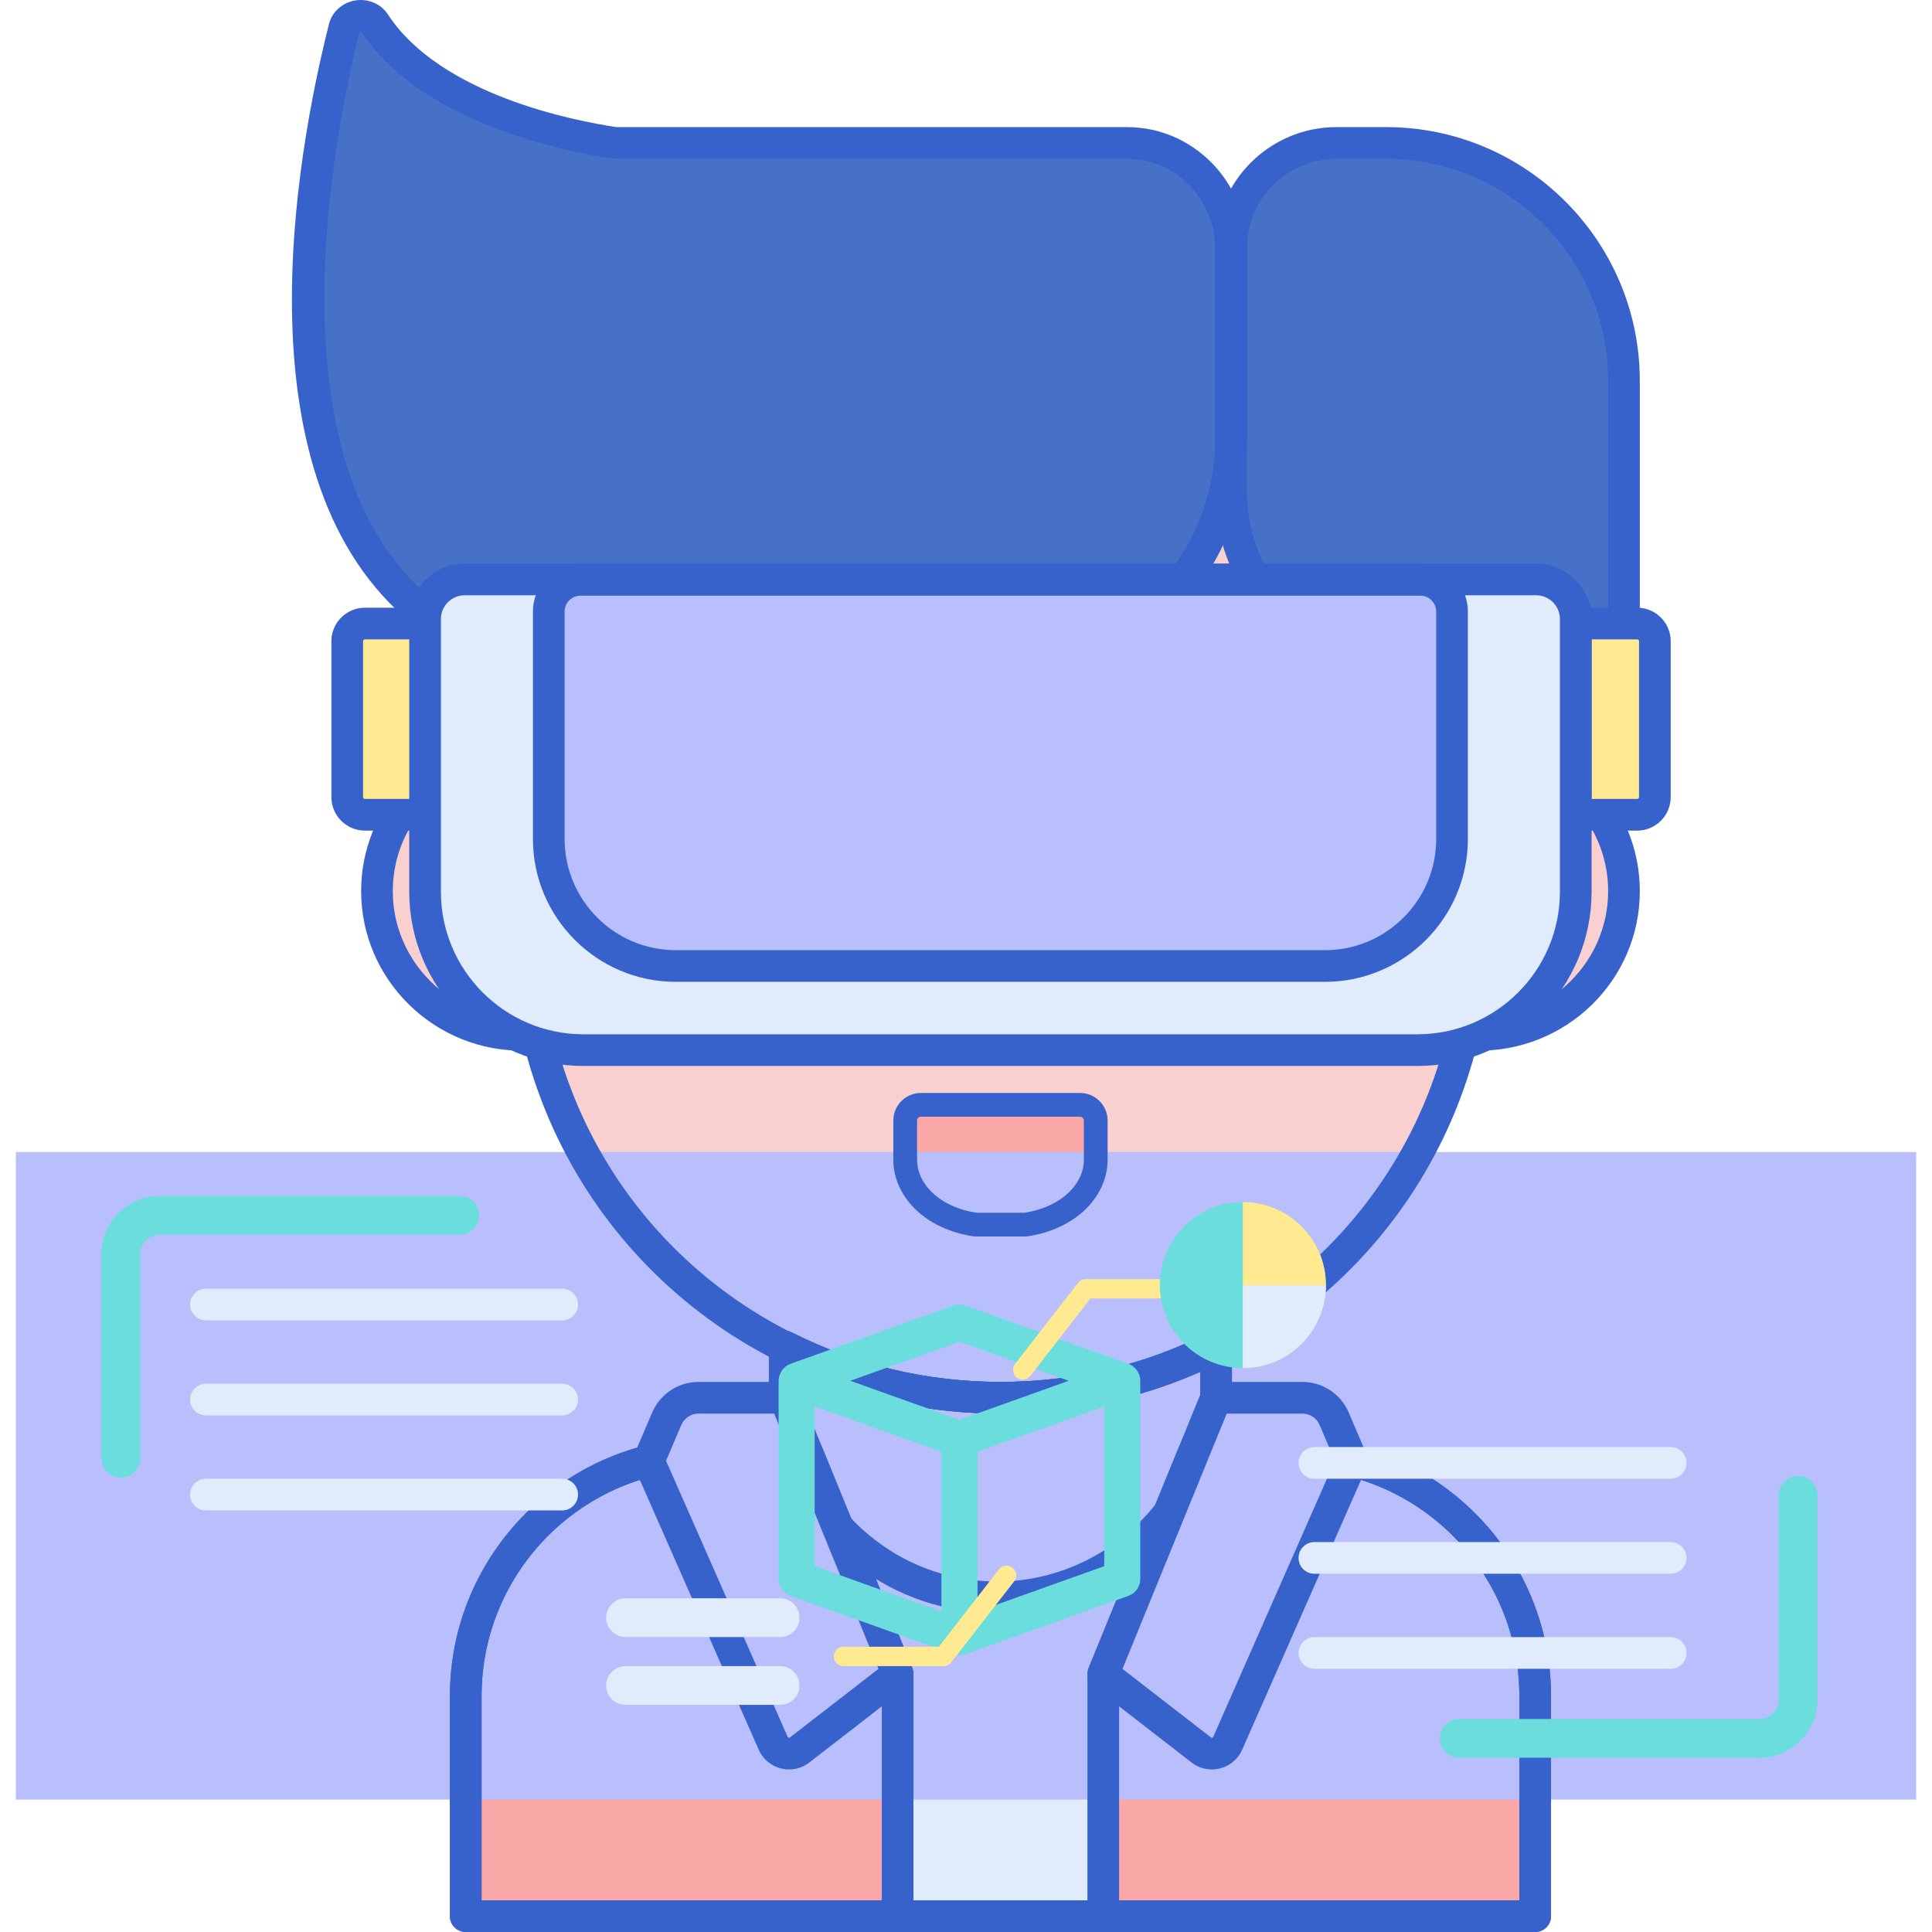 <svg height="488pt" viewBox="-4 0 488 488.001" width="488pt" xmlns="http://www.w3.org/2000/svg"><path d="m369.559 188.77c-.258 0-.504.031-.762.039v-11.246c0-65.727-53.766-119.012-120.094-119.012-66.324 0-120.094 53.285-120.094 119.012v11.246c-.254-.008-.5-.039-.758-.039-20.238 0-36.641 16.258-36.641 36.309 0 20.055 16.402 36.312 36.641 36.312 1.328 0 2.637-.078 3.93-.219 12.395 52.652 60.02 91.887 116.922 91.887 56.906 0 104.531-39.234 116.922-91.887 1.293.137 2.605.219 3.934.219 20.234 0 36.641-16.258 36.641-36.312 0-20.051-16.406-36.309-36.641-36.309zm0 0" fill="#f9cfcf"/><path d="m143.297 291c20.371 36.965 59.914 62.055 105.41 62.055 45.496 0 85.039-25.09 105.406-62.055zm0 0" fill="#b9befc"/><path d="m0 291h480v163.559h-480zm0 0" fill="#b9befc"/><path d="m268.797 279.066h-40.188c-2.188 0-3.965 1.777-3.965 3.969v9.918c0 3.664 1.566 7.227 4.457 10.145 3.277 3.301 8.023 5.449 13.238 6.219h12.734c5.211-.77 9.957-2.918 13.234-6.219 2.891-2.918 4.457-6.48 4.457-10.145v-9.918c0-2.195-1.773-3.969-3.969-3.969zm0 0" fill="#f9a7a7"/><path d="m322.523 367.148h-19.461c-.043 0-.086-.008-.129-.008l-.004.008h-128.039c-33.828 0-61.25 27.422-61.25 61.25v55.602h270.133v-55.605c-.004-33.824-27.422-61.246-61.25-61.246zm0 0" fill="#e0ebfc"/><path d="m322.523 367.148h-19.461c-.043-.004-.086-.008-.129-.008l-.004.008h-128.043c-33.824 0-61.246 27.422-61.246 61.246v26.164h270.129v-26.164c0-33.824-27.418-61.246-61.246-61.246zm0 0" fill="#b9befc"/><path d="m199.988 367.148h-25.102c-33.824 0-61.246 27.422-61.246 61.25v55.602h109.09v-61.156zm0 0" fill="#f9a7a7"/><path d="m383.77 459.121v-30.727c0-33.824-27.422-61.246-61.246-61.246h-19.465c-.043-.004-.082-.008-.125-.008l-.008.008h-5.512l-22.746 55.695v61.156h109.102zm0 0" fill="#f9a7a7"/><path d="m248.703 353.059c-19.621 0-38.141-4.672-54.492-12.941v24.746c0 .859.121 1.703.301 2.539.008 0 .012 0 .016-.004.176.836.445 1.641.785 2.418.043.102.086.203.133.305.152.316.316.625.492.93.176.293.367.578.566.859.109.152.203.312.316.457l7.742 9.844c7.707 9.797 18.398 16.898 30.496 19.73 1.625.379 3.309.711 5.051.969 19.648 2.949 39.301-5.422 51.52-21.18l11.285-14.559c.156-.781.258-1.574.258-2.375v-24.664c-16.348 8.262-34.855 12.926-54.469 12.926zm0 0" fill="#b9befc"/><path d="m247.934 407.488c-2.801 0-5.609-.203-8.418-.625-1.762-.262-3.57-.609-5.367-1.031-12.719-2.977-24.344-10.488-32.73-21.152l-7.742-9.844c-.129-.164-.266-.355-.395-.555-.293-.414-.551-.801-.789-1.203-.246-.418-.469-.836-.672-1.27l-.152-.34c-.422-.965-.742-1.914-.969-2.859-.039-.121-.07-.242-.098-.367-.262-1.223-.391-2.332-.391-3.383v-24.746c0-1.387.719-2.68 1.902-3.406 1.184-.727 2.66-.793 3.902-.164 16.414 8.301 34.141 12.512 52.691 12.512 18.543 0 36.258-4.203 52.66-12.496 1.238-.625 2.715-.562 3.898.164 1.184.727 1.906 2.02 1.906 3.406v24.664c0 .984-.109 2.016-.336 3.152-.121.609-.379 1.18-.762 1.672l-11.285 14.559c-11.477 14.809-28.883 23.312-46.855 23.312zm-48.875-39.082c.109.227.215.422.328.617.109.184.23.367.363.547l.207.309 7.746 9.855c7.273 9.242 17.309 15.742 28.27 18.309 1.586.371 3.176.676 4.727.906 17.957 2.691 36.273-4.84 47.766-19.676l10.66-13.754c.031-.262.043-.504.043-.727v-18.34c-15.879 7.039-32.824 10.602-50.465 10.602-17.645 0-34.605-3.566-50.496-10.617v18.422c0 .414.051.867.156 1.406.027.102.051.199.074.297.113.539.297 1.094.539 1.645l-3.215 1.656.008.02zm0 0" fill="#3762cc"/><path d="m174.887 367.148c-33.824 0-61.246 27.422-61.246 61.246v26.164h109.09v-31.715l-22.746-55.695zm0 0" fill="#b9befc"/><path d="m322.523 367.148h-19.461c-.043-.004-.086-.008-.129-.008l-.004.008h-5.512l-22.746 55.695v31.715h109.102v-26.164c-.004-33.824-27.422-61.246-61.25-61.246zm0 0" fill="#b9befc"/><path d="m383.773 488h-270.133c-2.211 0-4-1.789-4-4v-55.605c0-35.977 29.27-65.246 65.246-65.246h15.324v-23.035c0-1.391.719-2.684 1.906-3.41 1.176-.727 2.656-.793 3.898-.16 16.406 8.301 34.133 12.512 52.688 12.512 18.543 0 36.262-4.203 52.66-12.496 1.238-.625 2.715-.562 3.902.164 1.184.727 1.902 2.02 1.902 3.406v23.02h15.355c35.977 0 65.246 29.27 65.246 65.246v55.605c.004 2.211-1.789 4-3.996 4zm-266.133-8h262.129v-51.605c0-31.566-25.68-57.246-57.246-57.246h-19.465c-.043.004-.086.004-.129 0-1.199 0-2.34-.535-3.102-1.461-.758-.926-1.07-2.141-.836-3.316.121-.609.18-1.125.18-1.578v-18.34c-15.879 7.039-32.824 10.605-50.465 10.605-17.656 0-34.609-3.57-50.496-10.621v18.426c0 .406.059.887.184 1.516.23 1.172-.074 2.387-.836 3.312-.762.926-1.895 1.457-3.09 1.457h-19.578c-31.566 0-57.25 25.68-57.25 57.246zm0 0" fill="#3762cc"/><path d="m189.027 243.969c-6.953 0-12.609-5.656-12.609-12.605v-21.012c0-6.953 5.656-12.605 12.609-12.605 6.949 0 12.605 5.656 12.605 12.605v21.012c0 6.949-5.656 12.605-12.605 12.605zm0 0" fill="#3762cc"/><path d="m307.816 243.969c-6.953 0-12.609-5.656-12.609-12.605v-21.012c0-6.953 5.656-12.605 12.609-12.605 6.949 0 12.605 5.656 12.605 12.605v21.012c0 6.949-5.656 12.605-12.605 12.605zm0 0" fill="#3762cc"/><path d="m383.773 488h-109.102c-2.211 0-4-1.789-4-4v-61.156c0-.516.102-1.031.293-1.512l22.746-55.695c.617-1.508 2.078-2.488 3.703-2.488h5.273c.145-.012.297-.012.496 0h19.34c35.98 0 65.25 29.27 65.25 65.246v55.605c0 2.211-1.793 4-4 4zm-105.102-8h101.102v-51.605c0-31.566-25.684-57.246-57.25-57.246h-19.461c-.047 0-.09 0-.133 0h-2.824l-21.434 52.48zm0 0" fill="#3762cc"/><path d="m222.734 488h-109.094c-2.211 0-4-1.789-4-4v-55.605c0-35.977 29.27-65.246 65.246-65.246h25.102c1.625 0 3.086.98 3.703 2.488l22.746 55.695c.195.48.297.992.297 1.512v61.156c0 2.211-1.793 4-4 4zm-105.094-8h101.094v-56.371l-21.438-52.48h-22.41c-31.566 0-57.246 25.68-57.246 57.246zm0 0" fill="#3762cc"/><path d="m303.172 353.055-28.5 69.789 24.754 19.176c2.246 1.742 5.535.906 6.68-1.695l31.426-71.32-4.531-10.625c-1.375-3.227-4.543-5.32-8.051-5.32h-21.777zm0 0" fill="#b9befc"/><path d="m302.086 446.941c-1.832 0-3.625-.605-5.113-1.758l-24.75-19.176c-1.422-1.102-1.938-3.012-1.258-4.676l28.5-69.789c.617-1.504 2.078-2.488 3.707-2.488h21.777c5.121 0 9.727 3.043 11.73 7.754l4.531 10.625c.434 1.02.426 2.172-.02 3.184l-31.426 71.32c-1.043 2.375-3.09 4.105-5.605 4.742-.688.176-1.383.262-2.074.262zm-22.562-25.398 22.352 17.316c.039.023.148.113.32.062.176-.043.23-.168.25-.207l30.727-69.738-3.852-9.031c-.746-1.758-2.461-2.891-4.371-2.891h-19.094zm0 0" fill="#3762cc"/><path d="m194.234 353.055 28.5 69.789-24.754 19.176c-2.25 1.742-5.539.906-6.684-1.695l-31.426-71.32 4.531-10.625c1.375-3.227 4.543-5.32 8.051-5.32h21.781zm0 0" fill="#b9befc"/><path d="m195.316 446.941c-.691 0-1.387-.086-2.078-.262-2.516-.637-4.559-2.367-5.605-4.742l-31.422-71.316c-.445-1.012-.453-2.164-.02-3.184l4.531-10.629c2.008-4.707 6.613-7.75 11.727-7.75h21.785c1.625 0 3.086.98 3.703 2.488l28.5 69.789c.68 1.66.164 3.574-1.254 4.672l-24.754 19.176c-1.492 1.152-3.281 1.758-5.113 1.758zm-31.082-77.965 30.719 69.734c.023.043.074.168.254.211.168.047.285-.039.32-.062l22.352-17.316-26.336-64.488h-19.094c-1.906 0-3.621 1.133-4.367 2.891zm0 0" fill="#3762cc"/><path d="m248.707 357.055c-56.832 0-105.691-37.523-119.996-91.676-22.789.496-41.496-17.793-41.496-40.301 0-21.145 16.496-38.539 37.395-40.184v-7.332c0-67.828 55.672-123.012 124.098-123.012s124.094 55.184 124.094 123.012v7.332c20.898 1.645 37.398 19.039 37.398 40.184 0 22.512-18.617 40.766-41.5 40.301-14.301 54.156-63.164 91.676-119.992 91.676zm-116.922-99.883c1.836 0 3.461 1.262 3.891 3.082 12.309 52.289 58.789 88.801 113.031 88.801 54.242 0 100.723-36.516 113.027-88.801.461-1.961 2.332-3.25 4.312-3.059 1.238.129 2.387.195 3.516.195 17.996 0 32.637-14.496 32.637-32.309s-14.633-32.301-32.621-32.312c-.328.027-.504.035-.688.039-1.098.07-2.117-.383-2.887-1.137-.77-.754-1.207-1.785-1.207-2.859v-11.25c0-63.418-52.078-115.012-116.094-115.012s-116.094 51.594-116.094 115.012v11.246c0 1.074-.434 2.105-1.207 2.859-.77.754-1.824 1.199-2.887 1.137-.18-.004-.359-.012-.539-.027-.004 0-.012 0-.02 0-18.117 0-32.746 14.488-32.746 32.301s14.641 32.309 32.637 32.309c1.129 0 2.273-.066 3.508-.199.148-.008.289-.016.43-.016zm0 0" fill="#3762cc"/><path d="m391.816 168.59h-40.508c-24.488 0-44.344-19.855-44.344-44.344v-61.531c0-14.695 11.91-26.605 26.605-26.605h12.555c33.176 0 60.074 26.891 60.074 60.07v58.027c0 7.941-6.441 14.383-14.383 14.383zm0 0" fill="#4671c6"/><path d="m141.012 168.926h109.082c31.41 0 56.871-26.09 56.871-58.273v-47.652c0-14.852-11.75-26.895-26.246-26.895h-129.277c-10.055-1.465-46.355-8.172-60.82-30.285-1.934-2.957-6.801-2.145-7.648 1.223-7.559 30-23.426 112.543 19.844 147.531 0 0 17.535 15.277 38.195 14.352zm0 0" fill="#4671c6"/><path d="m103.602 154.203v43.379c6.418-5.48 14.75-8.816 23.887-8.816.254 0 .504.035.758.039v-11.242c0-3.387.168-6.73.453-10.039-9.555-2.191-18.16-6.871-25.098-13.32zm0 0" fill="#4671c6"/><path d="m392.008 168.59h-23.48c.23 2.961.348 5.953.348 8.973v11.246c.254-.004.504-.039.762-.039 9.488 0 18.105 3.605 24.613 9.469v-29.844c-.73.117-1.477.195-2.242.195zm0 0" fill="#4671c6"/><path d="m391.816 172.59h-40.508c-26.656 0-48.344-21.688-48.344-48.344v-61.535c0-16.875 13.73-30.605 30.605-30.605h12.555c35.328 0 64.07 28.742 64.07 64.07v58.031c.004 10.137-8.242 18.383-18.379 18.383zm-58.246-132.48c-12.465 0-22.605 10.137-22.605 22.605v61.531c0 22.246 18.098 40.344 40.344 40.344h40.508c5.723 0 10.379-4.656 10.379-10.379v-58.031c0-30.918-25.152-56.07-56.07-56.07zm0 0" fill="#3762cc"/><path d="m103.602 201.582c-.566 0-1.137-.121-1.676-.367-1.414-.656-2.324-2.074-2.324-3.633v-43.379c0-1.59.945-3.031 2.402-3.668 1.453-.633 3.152-.348 4.324.738 6.551 6.094 14.598 10.367 23.266 12.355 1.945.445 3.266 2.254 3.09 4.242-.293 3.398-.438 6.57-.438 9.691v11.246c0 1.078-.434 2.109-1.207 2.863-.77.754-1.793 1.199-2.883 1.137-.184-.004-.363-.016-.543-.027-.012 0-.027 0-.039 0-7.91 0-15.457 2.785-21.379 7.844-.734.629-1.66.957-2.594.957zm4-39.055v27.422c5.105-2.852 10.789-4.582 16.645-5.051v-7.336c0-2.297.074-4.613.219-7.012-6.008-1.758-11.703-4.473-16.863-8.023zm0 0" fill="#3762cc"/><path d="m394.25 202.238c-.973 0-1.93-.355-2.68-1.031-6.039-5.441-13.828-8.441-21.938-8.441-.305.027-.484.035-.668.039-1.105.07-2.113-.383-2.883-1.137-.773-.754-1.207-1.785-1.207-2.859v-11.246c0-2.875-.113-5.785-.34-8.664-.086-1.109.297-2.207 1.055-3.027.754-.816 1.82-1.285 2.934-1.285h23.484c.473 0 1-.043 1.605-.141 1.156-.184 2.336.141 3.23.902.891.762 1.402 1.875 1.402 3.043v29.844c0 1.582-.93 3.012-2.375 3.656-.52.234-1.074.348-1.621.348zm-21.375-17.34c6.156.488 12.086 2.367 17.375 5.473v-17.785h-17.477c.07 1.664.105 3.324.105 4.973v7.34zm0 0" fill="#3762cc"/><path d="m409.539 205.805h-15.523v-48.305h15.523c2.465 0 4.461 2 4.461 4.465v39.375c0 2.465-1.996 4.465-4.461 4.465zm0 0" fill="#ffea92"/><path d="m88.164 157.5h15.523v48.305h-15.523c-2.465 0-4.461-2-4.461-4.465v-39.375c0-2.465 1.996-4.465 4.461-4.465zm0 0" fill="#ffea92"/><path d="m409.539 209.801h-15.523c-2.207 0-4-1.793-4-4v-48.301c0-2.207 1.793-4 4-4h15.523c4.668 0 8.461 3.797 8.461 8.461v39.379c0 4.668-3.793 8.461-8.461 8.461zm-11.523-8h11.523c.254 0 .461-.207.461-.461v-39.379c0-.254-.207-.461-.461-.461h-11.523zm0 0" fill="#3762cc"/><path d="m103.691 209.801h-15.527c-4.664 0-8.461-3.793-8.461-8.461v-39.379c0-4.664 3.797-8.461 8.461-8.461h15.527c2.207 0 4 1.793 4 4v48.301c0 2.211-1.793 4-4 4zm-15.527-48.301c-.254 0-.461.211-.461.461v39.379c0 .254.211.461.461.461h11.527v-40.301zm0 0" fill="#3762cc"/><path d="m283.836 347.508c-.039-.125-.09-.242-.141-.363-.105-.277-.234-.543-.395-.793-.074-.117-.145-.23-.23-.344-.191-.246-.406-.465-.648-.672-.086-.074-.156-.156-.246-.223-.027-.02-.051-.047-.078-.07-.324-.227-.676-.402-1.039-.539-.02-.004-.035-.02-.055-.027l-41.125-14.699c-.988-.355-2.074-.355-3.066 0l-41.125 14.699c-.016.008-.031.02-.047.027-.367.137-.719.312-1.043.539-.027.02-.047.047-.074.07-.094.066-.164.152-.25.227-.238.203-.453.422-.645.668-.086.113-.156.227-.234.348-.156.25-.285.512-.391.789-.051.121-.102.238-.141.363-.117.41-.195.828-.195 1.262v50.039c0 1.926 1.207 3.645 3.023 4.293l41.125 14.699c.035.012.074.016.109.027.055.02.109.031.168.047.414.117.832.191 1.254.191s.84-.074 1.254-.191c.059-.016.109-.027.164-.047.039-.012.078-.016.113-.027l41.125-14.699c1.816-.648 3.023-2.367 3.023-4.293v-50.039c.004-.434-.074-.855-.191-1.262zm-45.484-8.598 27.582 9.859-11.699 4.184-15.883 5.676-20.832-7.449-6.75-2.41zm-36.57 16.328 10.832 3.871 21.18 7.566v40.359l-32.012-11.441zm73.137 40.355-32.012 11.445v-40.359l29.582-10.574 2.43-.867zm0 0" fill="#6bdddd"/><path d="m254.32 348.469c-.523 0-1.055-.168-1.5-.516-1.066-.828-1.258-2.367-.43-3.434l15.902-20.477c.465-.598 1.18-.945 1.934-.945h25.285c1.352 0 2.449 1.098 2.449 2.449s-1.098 2.445-2.449 2.445h-24.086l-15.172 19.535c-.48.613-1.207.941-1.934.941zm0 0" fill="#ffea92"/><path d="m26.52 373.25c-2.699 0-4.895-2.191-4.895-4.895v-51.605c0-8.098 6.586-14.684 14.684-14.684h75.797c2.703 0 4.895 2.191 4.895 4.895 0 2.703-2.191 4.895-4.895 4.895h-75.793c-2.703 0-4.895 2.195-4.895 4.895v51.605c-.004 2.703-2.191 4.895-4.898 4.895zm0 0" fill="#6bdddd"/><path d="m440.391 443.977h-75.797c-2.703 0-4.895-2.191-4.895-4.895 0-2.699 2.191-4.895 4.895-4.895h75.797c2.699 0 4.895-2.191 4.895-4.891v-51.609c0-2.699 2.191-4.891 4.895-4.891 2.699 0 4.895 2.191 4.895 4.891v51.609c0 8.094-6.586 14.68-14.684 14.68zm0 0" fill="#6bdddd"/><path d="m234.344 420.836h-25.285c-1.355 0-2.449-1.094-2.449-2.445s1.094-2.449 2.449-2.449h24.086l15.172-19.535c.828-1.066 2.367-1.262 3.43-.43 1.07.828 1.262 2.363.434 3.43l-15.906 20.48c-.461.602-1.176.949-1.93.949zm0 0" fill="#ffea92"/><path d="m154 420.836h39.062c2.703 0 4.895 2.195 4.895 4.895 0 2.703-2.191 4.895-4.895 4.895h-39.062c-2.703 0-4.895-2.191-4.895-4.895 0-2.699 2.188-4.895 4.895-4.895zm0 0" fill="#e0ebfc"/><path d="m154 403.711h39.062c2.703 0 4.895 2.191 4.895 4.891 0 2.703-2.191 4.895-4.895 4.895h-39.062c-2.703 0-4.895-2.191-4.895-4.895 0-2.703 2.188-4.891 4.895-4.891zm0 0" fill="#e0ebfc"/><path d="m330.898 324.594c0 11.578-9.387 20.965-20.969 20.965-11.578 0-20.965-9.387-20.965-20.965s9.387-20.965 20.965-20.965c11.582 0 20.969 9.387 20.969 20.965zm0 0" fill="#6bdddd"/><path d="m330.898 324.594c0-11.582-9.387-20.965-20.969-20.965v41.93c11.582 0 20.969-9.387 20.969-20.965zm0 0" fill="#ffea92"/><path d="m309.93 324.695v20.867c11.547 0 20.91-9.336 20.965-20.867zm0 0" fill="#e0ebfc"/><path d="m224.645 291v1.957c0 3.664 1.566 7.223 4.457 10.141 3.277 3.301 8.023 5.453 13.238 6.219h12.734c5.211-.77 9.957-2.918 13.234-6.219 2.891-2.918 4.457-6.477 4.457-10.141v-1.957zm0 0" fill="#b9befc"/><path d="m255.074 312.316h-12.734c-.148 0-.293-.012-.438-.031-5.973-.883-11.277-3.395-14.93-7.074-3.438-3.465-5.328-7.816-5.328-12.258v-9.922c0-3.84 3.125-6.965 6.965-6.965h40.188c3.844 0 6.969 3.129 6.969 6.965v9.922c0 4.441-1.895 8.793-5.328 12.258-3.656 3.68-8.957 6.191-14.93 7.074-.141.02-.289.031-.434.031zm-12.508-6h12.281c4.609-.719 8.629-2.605 11.332-5.332 2.348-2.367 3.586-5.145 3.586-8.031v-9.922c0-.531-.434-.965-.965-.965h-40.191c-.531 0-.965.434-.965.965v9.922c0 2.887 1.238 5.664 3.59 8.031 2.703 2.727 6.719 4.613 11.332 5.332zm0 0" fill="#3762cc"/><g fill="#e0ebfc"><path d="m138 333.512h-90c-2.207 0-4-1.789-4-4 0-2.207 1.793-4 4-4h90c2.207 0 4 1.793 4 4 0 2.211-1.793 4-4 4zm0 0"/><path d="m138 357.512h-90c-2.207 0-4-1.789-4-4 0-2.207 1.793-4 4-4h90c2.207 0 4 1.793 4 4 0 2.211-1.793 4-4 4zm0 0"/><path d="m138 381.512h-90c-2.207 0-4-1.789-4-4 0-2.207 1.793-4 4-4h90c2.207 0 4 1.793 4 4 0 2.211-1.793 4-4 4zm0 0"/><path d="m418 373.512h-90c-2.207 0-4-1.789-4-4 0-2.207 1.793-4 4-4h90c2.207 0 4 1.793 4 4 0 2.211-1.793 4-4 4zm0 0"/><path d="m418 397.512h-90c-2.207 0-4-1.789-4-4 0-2.207 1.793-4 4-4h90c2.207 0 4 1.793 4 4 0 2.211-1.793 4-4 4zm0 0"/><path d="m418 421.512h-90c-2.207 0-4-1.789-4-4 0-2.207 1.793-4 4-4h90c2.207 0 4 1.793 4 4 0 2.211-1.793 4-4 4zm0 0"/></g><path d="m139.188 172.965c-21.098 0-38.258-14.727-39-15.375-44.434-35.926-29.559-117.938-21.094-151.523.77-3.066 3.367-5.402 6.609-5.945 3.258-.551 6.512.828 8.266 3.512 13.344 20.395 47.215 26.91 57.766 28.473h128.984c16.68 0 30.246 13.859 30.246 30.895v47.648c0 34.34-27.305 62.273-60.871 62.273h-108.996c-.641.031-1.277.043-1.91.043zm-52.02-164.969c-.125 0-.293.039-.359.098-6.27 24.969-23.586 109.32 18.523 143.375.273.23 16.777 14.379 35.5 13.461.059-.004.117-.004.18-.004h109.082c29.152 0 52.871-24.348 52.871-54.273v-47.652c0-12.625-9.977-22.891-22.246-22.891h-129.277c-.191 0-.383-.016-.574-.043-11.051-1.609-48.297-8.672-63.594-32.055-.023-.012-.062-.016-.105-.016zm0 0" fill="#3762cc"/><path d="m354.016 265.25h-210.648c-22.094 0-40-17.91-40-40v-68.891c0-5.523 4.477-10 10-10h270.645c5.523 0 10 4.477 10 10v68.891c.004 22.09-17.906 40-39.996 40zm0 0" fill="#e0ebfc"/><path d="m330.664 244h-163.949c-17.727 0-32.102-14.371-32.102-32.102v-57.426c0-4.43 3.594-8.023 8.027-8.023h212.102c4.43 0 8.023 3.594 8.023 8.023v57.426c0 17.73-14.371 32.102-32.102 32.102zm0 0" fill="#b9befc"/><path d="m330.664 248h-163.949c-19.906 0-36.102-16.195-36.102-36.102v-57.426c0-6.633 5.395-12.027 12.027-12.027h212.102c6.629 0 12.023 5.395 12.023 12.027v57.426c0 19.906-16.195 36.102-36.102 36.102zm-188.023-97.551c-2.219 0-4.027 1.805-4.027 4.023v57.43c0 15.496 12.609 28.102 28.102 28.102h163.949c15.496 0 28.102-12.605 28.102-28.102v-57.43c0-2.219-1.805-4.027-4.023-4.027h-212.102zm0 0" fill="#3762cc"/><path d="m354.016 269.25h-210.648c-24.262 0-44-19.738-44-44v-68.891c0-7.719 6.285-14 14-14h270.648c7.719 0 14 6.281 14 14v68.891c0 24.262-19.738 44-44 44zm-240.648-118.891c-3.305 0-6 2.691-6 6v68.891c0 19.848 16.152 36 36 36h210.648c19.848 0 36-16.152 36-36v-68.891c0-3.309-2.691-6-6-6zm0 0" fill="#3762cc"/></svg>